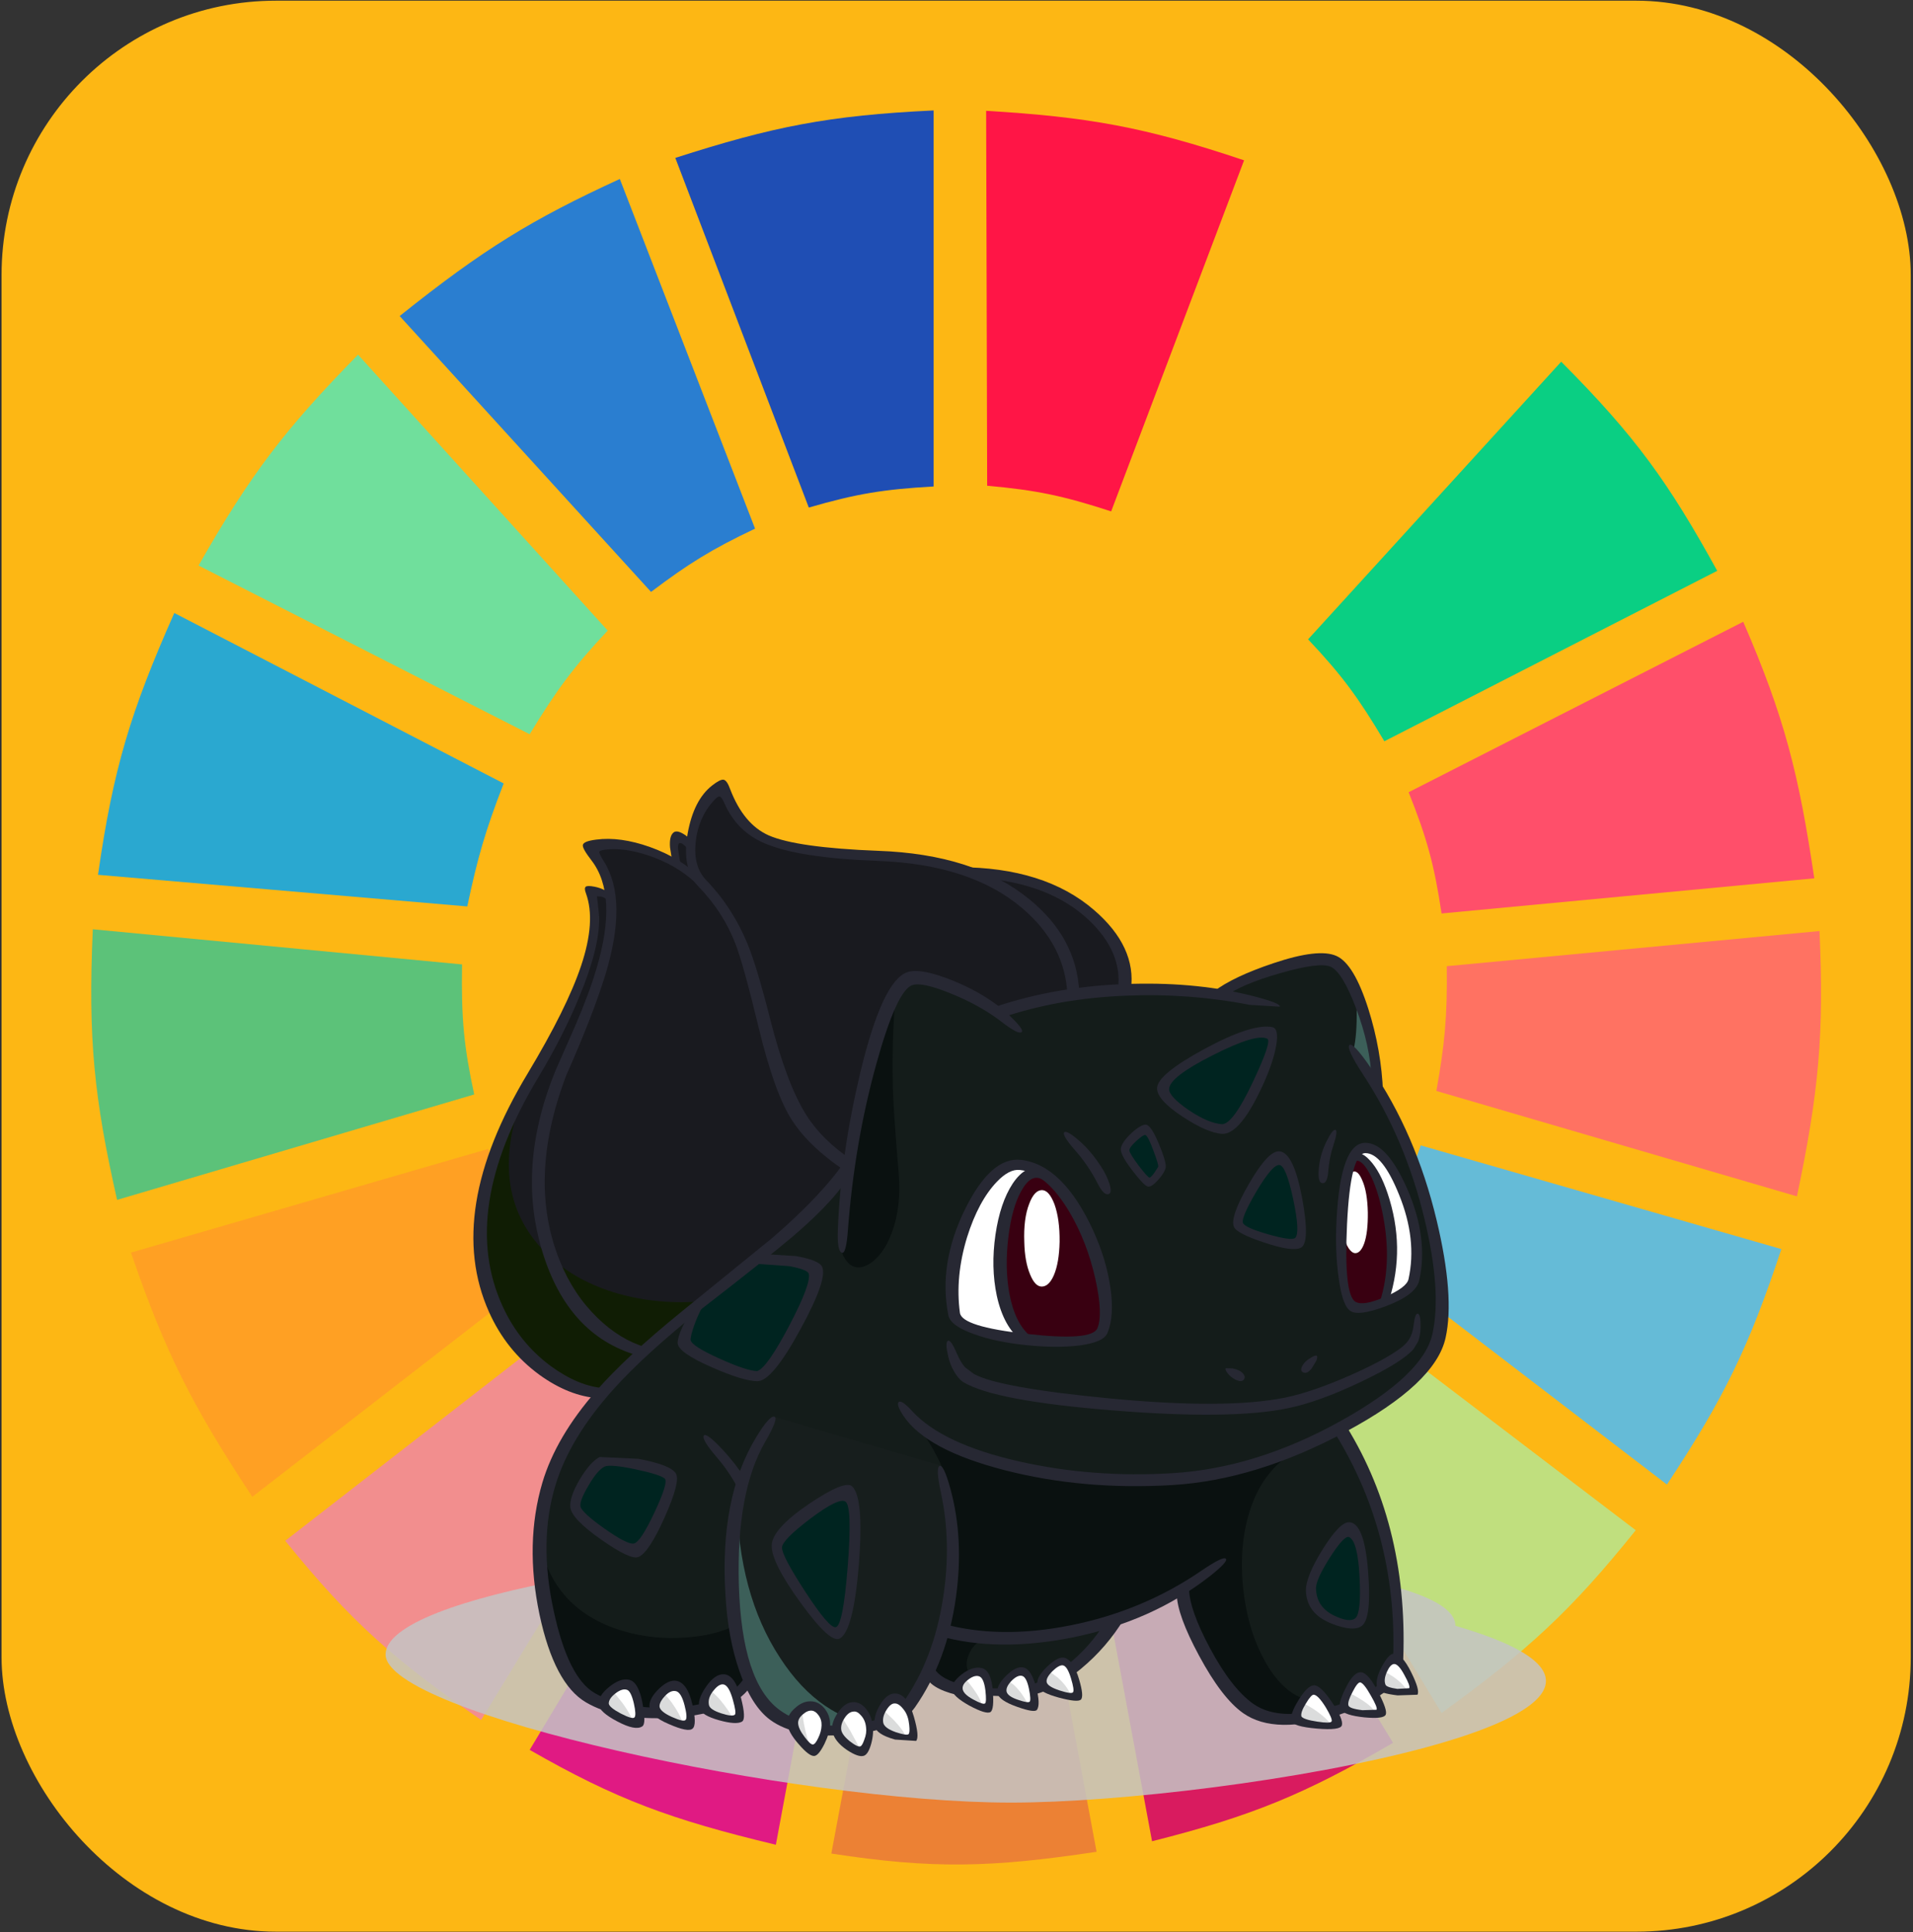 <svg width="687" height="694" viewBox="0 0 687 694" fill="none" xmlns="http://www.w3.org/2000/svg">
<rect x="0" y="0" width="687" height="694" fill="#333333" stroke="none"/>
<rect x="0.562" y="0.247" width="685.626" height="693.507" rx="98.51" fill="#FDB714"/>
<g clip-path="url(#clip0)">
<path d="M290.457 182.29L242.519 56.706C277.329 45.528 297.485 41.44 335.283 39.666V174.717C317.318 175.724 307.475 177.346 290.457 182.29Z" fill="#1F4EB4"/>
<path d="M354.514 174.454L354.146 39.797C390.597 42.004 410.859 45.506 446.775 57.578L399.041 183.664C381.912 178.08 372.149 176.019 354.514 174.454Z" fill="#FF1546"/>
<path d="M416.838 191.124L465.399 64.909C499.925 80.662 517.073 92.264 545.712 115.395L456.06 216.368C442.041 205.162 433.658 199.422 416.838 191.124Z" fill="#FDB714"/>
<path d="M469.76 229.62L560.656 129.91C587.322 156.651 599.227 173.293 616.689 205.008L497.153 266.223C487.922 250.727 482.048 242.617 469.76 229.62Z" fill="#0ACF83"/>
<path d="M505.87 284.524L626.028 223.31C640.918 257.701 646.002 278.038 651.554 315.447L517.699 328.068C515.074 310.608 512.482 301.082 505.87 284.524Z" fill="#FF4F6A"/>
<path d="M515.829 391.807C518.826 375.04 519.781 365.297 519.565 347L653.419 334.379C655.081 371.065 653.255 391.913 645.326 429.671L515.829 391.807Z" fill="#FF7262"/>
<path d="M491.548 451.128C500.325 436.712 504.458 428.043 510.225 411.37L639.722 448.604C628.136 483.627 619.143 502.144 598.632 533.168L491.548 451.128Z" fill="#65BBD7"/>
<path d="M587.426 549.576L479.72 467.536C467.886 481.031 460.775 487.907 447.346 499.09L517.697 615.208C548.852 592.629 564.299 578.392 587.426 549.576Z" fill="#C0DF7E"/>
<path d="M500.266 625.936L429.914 510.449C414.651 518.162 405.712 521.976 388.824 527.488L413.727 661.277C449.405 652.282 468.365 644.508 500.266 625.936Z" fill="#D91B5F"/>
<path d="M323.453 532.537C341.199 533.699 351.15 533.352 368.901 531.275L393.805 665.063C355.741 670.798 334.826 671.269 298.55 665.694L323.453 532.537Z" fill="#EC8134"/>
<path d="M190.221 628.461L259.95 512.343C275.758 520.611 285.348 524.13 303.53 528.751L278.627 662.539C240.983 653.497 221.398 646.348 190.221 628.461Z" fill="#E01A83"/>
<path d="M102.436 553.362L208.897 470.691C220.768 484.66 228.489 491.324 243.139 502.245L172.787 617.732C141.994 596.447 126.222 582.782 102.436 553.362Z" fill="#F28E8E"/>
<path d="M90.608 537.585C69.432 505.433 59.549 486.4 47.027 449.866L175.279 412.632C181.684 429.882 186.543 439.218 196.447 455.546L90.608 537.585Z" fill="#FFA023"/>
<path d="M42.046 430.934C33.808 394.411 31.575 373.226 33.33 333.748L165.939 346.37C165.601 365.92 166.644 376.083 170.297 393.069L42.046 430.934Z" fill="#5CC279"/>
<path d="M35.198 314.185L167.808 325.544C171.487 308.148 174.245 298.465 180.882 281.369L62.592 220.154C46.87 255.614 40.637 276.145 35.198 314.185Z" fill="#2AA8D0"/>
<path d="M71.309 203.115C89.845 170.481 102.472 153.974 128.586 127.386L218.237 226.465C206.106 239.431 199.987 247.603 190.221 263.698L71.309 203.115Z" fill="#70DF9C"/>
<path d="M233.802 212.581C247.253 202.444 255.345 197.369 271.157 189.863L222.596 64.278C190.996 78.793 173.646 89.418 143.528 113.502L233.802 212.581Z" fill="#2A7ED0"/>
<path d="M522.663 583.891C631.023 615.414 440.227 647.397 363.077 647.397C285.928 647.397 138.476 615.539 138.476 594.194C138.476 572.849 250.272 555.841 327.422 555.841C404.571 555.841 522.663 562.546 522.663 583.891Z" fill="#C4C4C4" fill-opacity="0.85"/>
</g>
<path d="M404.851 355.344L217.906 500.564C215.979 500.778 213.116 500.295 209.317 499.114C204.554 497.61 200.032 495.382 195.751 492.429C183.551 484.052 176.166 472.024 173.597 456.345C171.082 441.311 173.383 425.175 180.5 407.939C182.855 402.247 185.745 396.368 189.169 390.3L195.43 379.749C200.514 370.675 204.715 361.707 208.033 352.848C213.544 338.028 215.043 327.074 212.528 319.986L215.096 320.308C217.023 320.684 218.574 321.382 219.752 322.402C219.591 320.684 219.136 318.671 218.387 316.362C216.835 311.636 214.615 307.663 211.725 304.441L220.394 303.233C227.725 303.287 235.163 305.381 242.709 309.516L242.147 305.086C241.933 302.079 242.227 300.414 243.03 300.092C244.26 299.609 246.026 300.79 248.327 303.636C248.381 301.273 248.889 298.589 249.852 295.582C251.725 289.675 254.883 285.218 259.324 282.211L263.739 290.346C267.859 296.199 272.889 300.253 278.829 302.508C284.02 304.549 295.793 306.106 314.147 307.18C331.914 308.254 344.435 310.455 351.713 313.784L359.419 314.429C365.68 315.234 371.459 316.711 376.757 318.859C393.827 325.785 403.192 337.947 404.851 355.344Z" fill="#191A1F"/>
<path d="M179.133 472.132C167.039 449.258 169.928 422.974 187.802 393.281C178.758 417.283 181.808 436.479 196.952 450.869C203.534 457.098 211.829 461.662 221.835 464.561C231.628 467.353 242.01 468.266 252.98 467.3L215.574 501.208C210.116 500.725 204.043 498.067 197.354 493.235C189.701 487.597 183.628 480.563 179.133 472.132Z" fill="#101D04"/>
<path d="M478.215 344.712C482.977 346.806 487.125 353.921 490.656 366.056C493.814 377.064 494.884 384.85 493.867 389.414C500.182 396.77 506.336 411.133 512.329 432.504C519.125 456.452 520.276 473.876 515.78 484.777C514.336 488.267 510.108 493.019 503.098 499.033C495.82 505.369 488.623 510.255 481.506 513.692L485.118 519.571C488.008 524.726 490.603 530.283 492.904 536.244C500.235 555.467 503.285 575.387 502.055 596.006C501.68 602.557 496.275 607.927 485.84 612.115C475.62 616.142 464.73 617.485 453.171 616.142C449.265 615.605 444.101 611.014 437.679 602.369C430.348 592.328 425.987 581.911 424.596 571.119C414.803 576.81 406.535 580.65 399.793 582.636L397.706 586.18C395.886 589.08 393.746 591.765 391.284 594.235C383.525 602.181 374.347 606.611 363.752 607.524C353.21 608.437 345.023 607.605 339.19 605.027C337.37 604.222 335.872 603.282 334.695 602.208L333.571 600.839L269.437 603.014L262.855 608.813C256.968 612.733 250.172 614.8 242.466 615.015C231.924 615.337 223.63 614.37 217.583 612.115C209.984 609.216 204.58 603.927 201.369 596.248C196.713 585.187 194.252 572.515 193.984 558.232C193.61 539.653 197.757 524.457 206.426 512.644C214.774 501.261 225.663 489.663 239.095 477.85C242.841 474.574 253.035 466.252 269.677 452.882C278.186 446.116 285.758 439.565 292.393 433.229C299.136 426.786 303.23 422.168 304.674 419.376C306.226 408.69 308.26 397.844 310.775 386.836C315.859 364.821 320.782 353.062 325.544 351.558C330.307 350.109 337.317 351.639 346.575 356.149C351.177 358.458 355.297 360.875 358.936 363.398L364.394 361.465C369.21 360.015 374.481 358.78 380.207 357.76C398.508 354.592 417.933 354.404 438.482 357.196C441.586 353.867 448.435 350.646 459.031 347.531C469.252 344.524 475.646 343.585 478.215 344.712Z" fill="#141C1A"/>
<path d="M492.742 376.768L494.348 389.414L486.08 377.091C486.936 373.493 487.311 368.634 487.204 362.512L486.722 354.458C489.184 359.774 491.191 367.211 492.742 376.768Z" fill="#3C5F59"/>
<path d="M308.927 391.025C313.262 371.05 317.516 359.506 321.69 356.392C320.673 367.99 320.325 379.454 320.647 390.783C320.861 397.442 321.556 407.59 322.733 421.229C323.429 429.337 322.6 436.532 320.245 442.814C318.158 448.291 315.429 452.023 312.058 454.01C308.74 455.943 306.011 455.513 303.87 452.721C301.569 449.66 300.793 444.398 301.543 436.935C303.041 422.061 305.503 406.758 308.927 391.025Z" fill="#0A1110"/>
<path d="M453.814 595.766C457.935 603.498 462.858 608.331 468.584 610.264L465.533 616.385C457.453 617.996 450.309 615.875 444.102 610.022C436.664 602.881 430.082 589.913 424.356 571.12C415.098 576.758 404.824 580.973 393.533 583.765C382.402 586.557 369.024 588.249 353.398 588.839C350.937 589.645 349.144 591.363 348.02 593.994C346.897 596.518 346.87 598.8 347.94 600.84L343.445 606.156L333.813 600.276C334.08 598.451 335.579 593.001 338.308 583.926C340.984 575.227 342.669 567.683 343.365 561.294C345.398 542.178 340.101 524.888 327.472 509.424C338.709 520.754 358.402 527.868 386.549 530.768C416.623 533.828 442.175 531.09 463.206 522.552C456.463 526.902 451.647 533.667 448.757 542.849C446.189 551.118 445.413 560.273 446.43 570.314C447.446 579.98 449.908 588.463 453.814 595.766Z" fill="#0A1110"/>
<path d="M193.18 549.534C195.481 568.381 205.756 580.489 224.003 585.859C231.013 587.899 238.398 588.651 246.157 588.114C253.221 587.631 259.027 586.234 263.576 583.926L269.435 603.739C265.261 607.82 259.642 611.015 252.579 613.324C238.452 617.942 224.244 615.928 209.956 607.283C203.053 603.095 198.103 592.463 195.107 575.388C194.143 569.643 193.501 563.817 193.18 557.91C192.913 552.97 192.913 550.178 193.18 549.534Z" fill="#0A1110"/>
<path d="M365.034 418.249C367.121 417.873 369.342 418.222 371.697 419.296C363.616 425.524 359.389 435.082 359.014 447.969C358.64 459.728 361.315 470.763 367.041 481.072C355.804 479.837 347.884 477.26 343.282 473.34C341.944 472.159 341.382 468.857 341.596 463.433C341.81 457.795 342.8 451.889 344.566 445.714C349.168 429.283 355.991 420.128 365.034 418.249Z" fill="white"/>
<path d="M392.807 448.935C395.322 455.701 396.874 461.795 397.463 467.219C398.105 473.018 397.463 476.884 395.536 478.817C394.252 480.105 390.8 480.991 385.182 481.475C379.456 481.904 373.409 481.77 367.041 481.072C361.315 470.762 358.639 459.728 359.014 447.969C359.389 435.082 363.616 425.524 371.696 419.295C379.67 423 386.707 432.88 392.807 448.935Z" fill="#390011"/>
<path d="M486.805 414.222C493.494 419.699 497.481 427.887 498.765 438.787C499.568 445.607 499.247 455.191 497.802 467.541C495.448 468.454 493.173 469.071 490.979 469.394C488.732 469.77 487.046 469.77 485.922 469.394C482.765 468.373 481.187 460.265 481.187 445.07C481.133 429.552 483.006 419.269 486.805 414.222Z" fill="#390011"/>
<path d="M486.804 414.22C487.767 412.878 488.784 412.099 489.854 411.885C495.045 410.757 500.075 417.12 504.944 430.973C509.707 444.719 510.643 454.546 507.754 460.452C506.416 463.244 503.098 465.607 497.8 467.54C499.245 455.19 499.566 445.605 498.764 438.786C497.479 427.886 493.493 419.697 486.804 414.22Z" fill="white"/>
<path d="M439.686 406.005C438.135 406.596 434.094 404.958 427.566 401.092C420.716 397.118 417.425 393.87 417.693 391.346C418.067 388.017 423.606 383.426 434.308 377.573C445.171 371.667 452.396 369.492 455.981 371.049C458.282 372.016 457.078 377.708 452.369 388.124C447.606 398.595 443.379 404.555 439.686 406.005Z" fill="#002420"/>
<path d="M403.967 412.933C403.807 412.235 404.609 410.919 406.375 408.986C408.195 407 409.827 405.818 411.272 405.442L413.038 407.939C414.536 410.463 416.034 414.007 417.533 418.571L416.489 421.068C415.472 422.893 414.215 424.155 412.717 424.853L408.864 421.148C406.188 418.195 404.556 415.457 403.967 412.933Z" fill="#002420"/>
<path d="M466.013 430.492C467.672 439.996 467.806 445.312 466.414 446.439C465.184 447.46 461.438 447.057 455.177 445.231C448.862 443.406 445.277 441.634 444.421 439.915C444.688 435.942 446.722 430.975 450.521 425.015C454.428 419.055 457.585 416.075 459.993 416.075C462.348 416.075 464.354 420.88 466.013 430.492Z" fill="#002420"/>
<path d="M470.831 570.556C470.617 567.495 472.49 563.119 476.45 557.427C480.303 551.843 483.085 549.158 484.798 549.373C487.366 549.641 489.132 555.038 490.095 565.562C491.005 576.14 490.176 581.858 487.607 582.718C484.771 583.684 481.373 583.147 477.413 581.107C472.864 578.69 470.67 575.173 470.831 570.556Z" fill="#002420"/>
<path d="M216.379 525.292L229.624 525.855C235.564 527.037 238.988 528.352 239.898 529.802C241.396 532.218 240.406 537.319 236.928 545.105C233.503 552.837 230.614 556.811 228.259 557.025C226.226 557.187 222.105 555.146 215.898 550.904C209.637 546.662 206.533 543.709 206.587 542.044C206.64 539.897 207.684 536.836 209.717 532.863C211.965 528.406 214.185 525.882 216.379 525.292Z" fill="#002420"/>
<path d="M292.714 456.264C294.106 458.68 291.858 465.392 285.972 476.4C280.085 487.407 275.563 493.26 272.406 493.958C269.517 494.656 264.808 493.394 258.279 490.172C252.125 487.219 248.031 484.508 245.998 482.038C245.356 481.232 245.784 478.87 247.282 474.95L249.69 469.231L260.446 460.694C267.724 454.948 271.791 451.968 272.647 451.753L282.681 452.639C288.567 453.66 291.912 454.868 292.714 456.264Z" fill="#002420"/>
<path d="M374.187 427.43C375.899 427.43 377.398 429.122 378.682 432.504C379.966 436.102 380.581 440.586 380.528 445.955C380.421 451.056 379.725 455.083 378.441 458.037C377.264 460.721 375.819 462.064 374.106 462.064C372.501 462.064 371.11 460.614 369.933 457.714C368.648 454.654 367.953 450.788 367.846 446.116C367.631 440.478 368.22 435.887 369.611 432.343C370.842 429.068 372.367 427.43 374.187 427.43Z" fill="white"/>
<path d="M483.029 429.202L484.634 421.953C485.277 421.094 485.892 420.691 486.481 420.745C487.444 420.799 488.353 421.846 489.21 423.886C490.44 426.625 491.109 430.491 491.216 435.484C491.27 440.21 490.842 443.888 489.932 446.519C489.076 448.881 488.006 450.063 486.721 450.063C485.919 450.063 485.116 449.472 484.313 448.291C483.457 447.002 482.868 445.311 482.547 443.216C481.905 439.511 482.066 434.84 483.029 429.202Z" fill="white"/>
<path d="M448.837 360.901C434.174 358.055 419.325 356.955 404.288 357.599C388.127 358.243 373.277 360.874 359.739 365.492C359.257 365.653 358.588 365.116 357.732 363.881C356.822 362.646 356.608 361.921 357.09 361.707C372.448 356.498 389.09 353.706 407.017 353.33C422.75 352.954 437.118 354.431 450.121 357.76C456.757 359.478 459.914 360.74 459.593 361.546L448.837 360.901Z" fill="#272833"/>
<path d="M492.181 383.373C503.044 399.159 510.964 417.469 515.941 438.303C520.275 456.452 521.345 470.493 519.151 480.427C516.743 491.435 504.757 502.711 483.191 514.255C461.786 525.746 441.104 532.109 421.144 533.344C399.792 534.633 379.698 532.861 360.862 528.028C342.026 523.195 329.878 516.671 324.42 508.456C322.654 505.771 322.092 504.134 322.734 503.543C323.43 502.952 325.009 503.999 327.47 506.684C334.694 514.631 347.564 520.699 366.079 524.887C383.685 528.86 402.066 530.256 421.224 529.075C441.237 527.84 461.438 521.531 481.826 510.147C501.412 499.194 512.275 488.83 514.415 479.058C516.663 468.909 515.727 455.217 511.606 437.981C507.004 418.704 499.646 401.361 489.532 385.95C485.358 379.56 483.726 376.017 484.636 375.318C485.492 374.62 488.007 377.305 492.181 383.373Z" fill="#272833"/>
<path d="M306.197 420.262C302.666 426.92 295.522 434.84 284.766 444.022C278.344 449.445 267.535 458.037 252.337 469.796C238.478 480.857 227.775 490.603 220.23 499.033C209.848 510.631 202.945 522.041 199.521 533.264C195.4 546.741 195.186 561.883 198.878 578.69C202.303 594.53 207.173 604.303 213.487 608.008C220.283 611.981 229.434 613.726 240.939 613.243C252.819 612.76 261.033 609.968 265.582 604.867C272.592 596.973 275.321 584.194 273.769 566.528C272.164 548.486 266.705 534.096 257.394 523.357C253.755 519.115 252.203 516.538 252.739 515.625C253.274 514.712 255.548 516.403 259.561 520.699C271.281 533.317 277.809 548.755 279.147 567.011C280.378 584.355 276.766 597.779 268.311 607.283C263.227 613.028 254.076 616.25 240.859 616.948C228.069 617.646 217.929 615.794 210.437 611.391C202.838 606.934 197.273 596.41 193.741 579.818C190.156 562.743 190.504 546.956 194.785 532.458C198.049 521.505 204.497 510.524 214.129 499.516C221.14 491.462 231.28 482.038 244.551 471.246L277.461 444.505C289.341 434.25 298.197 424.826 304.03 416.235C304.298 415.859 304.779 416.315 305.475 417.604C306.224 418.946 306.465 419.832 306.197 420.262Z" fill="#272833"/>
<path d="M325.866 349.142C329.184 348.069 334.776 349.142 342.643 352.364C350.562 355.64 357.064 359.64 362.148 364.365C366.161 368.124 367.713 370.245 366.803 370.728C365.947 371.265 363.486 369.949 359.419 366.781C354.174 362.808 348.101 359.452 341.198 356.714C334.455 353.975 329.933 353.009 327.632 353.814C323.886 355.049 319.552 364.58 314.629 382.407C309.438 401.254 306.067 421.014 304.515 441.686C304.087 447.647 303.338 450.385 302.267 449.902C301.144 449.419 300.689 446.6 300.903 441.445C301.599 423.564 304.274 404.851 308.93 385.306C314.227 363.184 319.873 351.129 325.866 349.142Z" fill="#272833"/>
<path d="M435.913 356.07C440.569 352.526 447.713 349.144 457.345 345.922C468.208 342.271 475.753 341.411 479.981 343.345C484.155 345.224 487.954 351.533 491.379 362.272C494.536 372.259 496.302 382.3 496.677 392.395C496.677 392.878 496.008 392.368 494.67 390.865C493.279 389.361 492.583 388.341 492.583 387.804C492.262 379.643 490.389 371.051 486.964 362.03C483.7 353.439 480.676 348.499 477.894 347.211C475.272 346.029 469.278 346.781 459.914 349.466C450.442 352.151 443.699 355.023 439.686 358.084C439.311 358.406 438.482 358.245 437.198 357.601C435.967 356.903 435.539 356.392 435.913 356.07Z" fill="#272833"/>
<path d="M438.884 403.751C441.507 403.697 445.172 398.677 449.881 388.69C454.537 378.863 456.276 373.655 455.099 373.064C452.477 371.722 445.975 373.682 435.593 378.944C425.159 384.206 419.914 388.26 419.861 391.106C419.807 392.878 422.108 395.375 426.764 398.596C431.527 401.818 435.567 403.536 438.884 403.751ZM432.463 376.769C443.861 370.594 451.995 367.963 456.865 368.876C458.524 369.198 459.005 371.4 458.309 375.481C457.667 379.239 456.222 383.642 453.975 388.69C448.356 401.254 443.326 407.429 438.884 407.215C435.353 407 430.644 404.959 424.757 401.093C418.603 397.066 415.526 393.656 415.526 390.864C415.526 387.589 421.172 382.891 432.463 376.769Z" fill="#272833"/>
<path d="M415.924 419.055C416.085 418.626 415.496 416.639 414.159 413.095C412.821 409.497 411.858 407.672 411.269 407.618C410.787 407.564 409.717 408.289 408.058 409.793C406.399 411.296 405.57 412.424 405.57 413.176C405.623 413.874 406.747 415.699 408.941 418.653C411.135 421.498 412.419 422.921 412.794 422.921C413.115 422.921 413.677 422.384 414.48 421.31L415.924 419.055ZM416.085 410.598C417.744 414.572 418.6 417.283 418.654 418.733C418.707 419.914 417.851 421.525 416.085 423.566C414.266 425.66 412.901 426.492 411.991 426.062C410.921 425.579 409.075 423.592 406.453 420.102C403.617 416.397 402.306 413.847 402.52 412.451C402.734 411.001 403.991 409.175 406.292 406.974C408.593 404.88 410.332 403.859 411.51 403.913C412.74 404.021 414.266 406.249 416.085 410.598Z" fill="#272833"/>
<path d="M459.433 418.409C457.774 418.302 455.045 421.443 451.245 427.833C447.553 434.169 445.921 437.954 446.349 439.189C446.777 440.317 449.801 441.686 455.419 443.297C461.092 444.908 464.329 445.337 465.132 444.585C466.363 443.404 466.122 438.76 464.409 430.652C462.697 422.597 461.038 418.516 459.433 418.409ZM448.516 425.175C453.172 417.12 456.837 413.227 459.513 413.496C462.884 413.818 465.587 419.402 467.62 430.249C469.6 441.042 469.44 447.002 467.139 448.129C465.159 449.15 460.797 448.532 454.055 446.277C447.419 444.075 443.78 442.196 443.138 440.639C442.122 438.33 443.914 433.175 448.516 425.175Z" fill="#272833"/>
<path d="M346.493 434.439C352.754 421.713 359.47 415.753 366.641 416.558C376.755 417.74 385.45 426.304 392.728 442.251C395.778 449.017 397.785 455.702 398.748 462.307C399.765 469.18 399.417 474.657 397.705 478.737C396.795 480.993 393.37 482.496 387.43 483.248C381.972 483.892 375.631 483.838 368.407 483.087C361.129 482.335 354.922 481.019 349.784 479.14C344.112 477.153 341.035 474.871 340.554 472.294C338.146 460.051 340.126 447.433 346.493 434.439ZM384.22 435.566C378.601 426.009 372.607 420.881 366.24 420.183C363.724 419.914 360.995 421.31 358.052 424.371C353.611 428.989 350.025 435.647 347.296 444.346C344.407 453.796 343.55 462.844 344.728 471.489C345.156 474.818 353.156 477.341 368.728 479.06C384.3 480.832 392.755 480.16 394.093 477.046C395.484 473.663 395.243 467.757 393.37 459.327C391.39 450.521 388.34 442.6 384.22 435.566Z" fill="#272833"/>
<path d="M502.454 429.122C498.44 419.134 494.4 414.141 490.333 414.141C486.748 414.141 484.554 422.651 483.751 439.673C482.949 456.587 483.965 465.876 486.801 467.541C488.674 468.614 492.206 468.024 497.397 465.769C502.588 463.513 505.397 461.392 505.825 459.406C507.912 449.902 506.788 439.807 502.454 429.122ZM479.979 438.303C480.888 419.725 484.34 410.436 490.333 410.436C495.524 410.436 500.554 415.993 505.424 427.108C510.507 438.814 511.925 449.741 509.678 459.889C508.875 463.325 504.915 466.386 497.798 469.071C490.895 471.702 486.507 472.212 484.634 470.601C482.868 469.151 481.557 465.178 480.701 458.681C479.845 452.452 479.604 445.66 479.979 438.303Z" fill="#272833"/>
<path d="M271.766 450.224L285.813 451.11C291.271 452.077 294.401 453.338 295.204 454.896C296.649 457.849 294.027 465.42 287.338 477.609C280.649 489.905 275.538 496.053 272.006 496.053C268.635 496.053 263.123 494.362 255.471 490.979C247.391 487.435 243.351 484.535 243.351 482.28C243.351 480.992 243.939 479.059 245.116 476.481L248.969 468.91C249.237 468.481 249.959 468.212 251.137 468.105C252.367 468.051 252.849 468.239 252.581 468.668C251.137 471.353 249.986 473.957 249.13 476.481C248.381 478.683 248.006 480.267 248.006 481.233C248.22 482.683 251.672 484.911 258.361 487.918C264.889 490.872 269.411 492.375 271.926 492.429C274.281 491.677 278.134 486.2 283.485 475.998C288.836 465.796 291.137 459.567 290.388 457.312C289.96 456.399 287.659 455.54 283.485 454.735L271.043 453.849C270.508 453.902 270.374 453.312 270.642 452.077C270.909 450.895 271.284 450.278 271.766 450.224Z" fill="#272833"/>
<path d="M217.101 526.74C215.442 527.546 213.542 529.774 211.402 533.425C209.261 537.023 208.271 539.52 208.432 540.916C208.646 542.366 211.482 545.023 216.94 548.89C222.399 552.756 225.93 554.581 227.536 554.366C229.141 554.152 231.63 550.447 235.001 543.251C238.372 536.056 239.63 532.002 238.773 531.09C237.81 530.123 234.305 528.995 228.258 527.707C222.104 526.418 218.385 526.096 217.101 526.74ZM208.191 531.331C210.706 527.143 213.087 524.458 215.335 523.277L229.221 523.921C236.927 525.371 241.422 527.116 242.707 529.156C243.884 531.036 242.546 536.298 238.693 544.943C234.84 553.534 231.683 558.286 229.221 559.199C227.349 559.951 222.934 557.883 215.977 552.997C208.914 548.057 205.194 544.191 204.82 541.399C204.552 538.983 205.676 535.627 208.191 531.331Z" fill="#272833"/>
<path d="M472.597 570.396V570.476C472.704 574.933 474.871 578.181 479.098 580.222C482.898 582.048 485.466 582.343 486.804 581.108C488.195 579.819 488.677 574.933 488.249 566.449C487.821 557.804 486.563 552.998 484.476 552.032C483.353 551.549 481.078 553.965 477.653 559.281C474.282 564.597 472.597 568.302 472.597 570.396ZM474.924 556.542C479.045 549.938 482.229 546.662 484.476 546.716C488.115 546.77 490.389 552.596 491.299 564.194C492.209 575.577 491.46 582.155 489.052 583.927C487.072 585.43 483.46 585.162 478.215 583.121C472.222 580.759 469.145 576.812 468.984 571.282C468.931 567.952 470.911 563.039 474.924 556.542Z" fill="#272833"/>
<path d="M510.161 476.641C510.107 478.735 509.813 480.453 509.278 481.796L507.672 484.453C505.05 487.568 498.789 491.488 488.889 496.213C478.669 501.099 469.812 504.294 462.32 505.797C448.675 508.59 427.725 508.831 399.47 506.522C371.216 504.267 353.369 500.884 345.931 496.374C344.7 495.568 343.577 494.253 342.56 492.427C341.65 490.87 340.981 489.152 340.553 487.272C339.751 483.89 339.697 481.983 340.393 481.554C341.088 481.124 342.185 482.682 343.684 486.225C344.593 488.32 345.557 489.93 346.573 491.058L349.784 493.474C355.777 496.75 371.804 499.649 397.865 502.173C426.066 504.911 447.31 504.831 461.598 501.931C468.02 500.589 475.645 497.985 484.475 494.119C492.662 490.521 498.789 487.246 502.856 484.292C504.354 483.165 505.451 482.01 506.147 480.829C506.896 479.594 507.378 478.091 507.592 476.319C507.967 473.097 508.502 471.593 509.197 471.808C509.893 472.077 510.214 473.688 510.161 476.641Z" fill="#272833"/>
<path d="M388.475 410.516C390.348 412.234 392.167 414.328 393.933 416.798C395.806 419.375 397.144 421.711 397.947 423.805C399.124 426.812 399.177 428.503 398.107 428.879C396.983 429.201 395.726 428.02 394.334 425.335C392.033 420.771 389.224 416.637 385.906 412.932C382.803 409.334 381.572 407.24 382.214 406.649C382.91 406.059 384.997 407.348 388.475 410.516Z" fill="#272833"/>
<path d="M478.935 411.08C477.919 414.034 477.277 417.202 477.009 420.584C476.795 423.538 476.126 424.987 475.002 424.934C473.879 424.934 473.397 423.484 473.557 420.584C473.718 417.041 474.628 413.55 476.287 410.114C477.785 407.053 478.882 405.603 479.578 405.765C480.22 405.979 480.006 407.751 478.935 411.08Z" fill="#272833"/>
<path d="M443.699 495.49C442.522 494.899 441.585 494.148 440.89 493.235C440.194 492.376 439.953 491.758 440.167 491.382L442.656 491.463C444.208 491.785 445.358 492.295 446.107 492.993C447.07 493.96 447.258 494.792 446.669 495.49C446.08 496.188 445.09 496.188 443.699 495.49Z" fill="#272833"/>
<path d="M471.069 491.462C469.945 492.858 468.929 493.341 468.019 492.912C467.109 492.482 467.056 491.596 467.858 490.254C468.447 489.287 469.383 488.428 470.668 487.677C471.845 486.925 472.594 486.683 472.915 486.952C473.129 487.166 473.076 487.73 472.755 488.643L471.069 491.462Z" fill="#272833"/>
<path d="M374.587 419.699C375.068 419.86 375.282 420.638 375.229 422.035C375.175 423.431 374.934 423.994 374.506 423.726C371.777 422.008 369.209 423.323 366.801 427.673C364.553 431.646 363.001 437.15 362.145 444.184C361.235 451.433 361.342 458.198 362.466 464.481C363.804 471.622 366.292 476.723 369.931 479.784C370.359 480.106 370.092 480.589 369.128 481.234C368.165 481.824 367.469 481.959 367.041 481.636C362.653 478.361 359.63 472.938 357.971 465.367C356.526 458.547 356.366 451.245 357.489 443.459C358.613 435.781 360.673 429.659 363.67 425.095C366.934 420.209 370.573 418.41 374.587 419.699Z" fill="#272833"/>
<path d="M485.438 414.867C487.311 413.417 489.478 414.035 491.94 416.72C494.401 419.351 496.515 423.27 498.281 428.479C502.669 441.527 502.856 454.36 498.843 466.978C498.682 467.462 498.067 467.811 496.997 468.025C495.927 468.187 495.445 468.025 495.552 467.542C498.816 457.34 498.923 445.769 495.873 432.828C494.642 427.62 493.117 423.512 491.298 420.505C489.478 417.444 487.819 416.317 486.321 417.122C485.893 417.391 485.545 417.149 485.278 416.397C485.01 415.699 485.064 415.189 485.438 414.867Z" fill="#272833"/>
<path d="M479.498 514.901C479.231 514.471 479.793 513.827 481.184 512.968C482.522 512.055 483.298 511.813 483.512 512.243C498.709 536.889 505.478 565.643 503.82 598.504C503.659 601.565 501.331 604.733 496.836 608.009C492.555 611.123 487.258 613.727 480.943 615.821C465.639 620.869 454.133 620.681 446.428 615.257C441.344 611.66 436.073 604.787 430.615 594.638C425.371 584.92 422.695 577.536 422.588 572.489C422.588 572.006 423.337 571.469 424.835 570.878L427.003 570.637C427.11 575.63 429.598 582.691 434.468 591.819C439.658 601.538 444.876 608.25 450.12 611.955C456.809 616.627 466.896 616.761 480.381 612.358C485.839 610.586 490.442 608.384 494.187 605.753C498.094 603.069 500.1 600.599 500.208 598.343C501.759 567.63 494.856 539.815 479.498 514.901Z" fill="#272833"/>
<path d="M434.629 565.964C420.769 576.864 404.234 584.247 385.023 588.114C367.204 591.657 351.284 591.469 337.264 587.55C336.782 587.389 336.702 586.556 337.023 585.053C337.29 583.603 337.665 582.932 338.146 583.039C351.899 586.905 367.284 587.147 384.301 583.764C401.585 580.328 417.264 573.804 431.338 564.192C436.689 560.541 439.659 559.091 440.248 559.843C440.783 560.541 438.91 562.581 434.629 565.964Z" fill="#272833"/>
<path d="M397.142 582.235C397.409 581.805 398.64 581.429 400.834 581.107L403.724 581.349C399.55 588.222 394.386 594.209 388.232 599.31C381.168 605.162 374.238 608.518 367.442 609.378L343.362 608.653C337.047 607.095 333.328 604.733 332.204 601.565C332.044 601.082 332.445 600.276 333.408 599.149C334.318 597.967 334.853 597.618 335.014 598.102C336.084 601.108 339.375 603.364 344.887 604.867C350.88 606.532 358.238 606.827 366.961 605.753C372.044 605.109 377.422 602.558 383.095 598.102C388.713 593.698 393.396 588.409 397.142 582.235Z" fill="#272833"/>
<path d="M210.359 318.455C210.787 318.133 211.83 318.133 213.489 318.455C216.058 318.938 218.305 320.093 220.232 321.918C220.66 322.241 220.687 322.751 220.312 323.449C219.991 324.093 219.616 324.254 219.188 323.932C218.064 322.965 216.967 322.321 215.897 321.999L214.372 321.918L214.693 324.496L215.175 329.328C215.335 336.631 212.954 346.189 208.031 358.002C204.178 367.398 199.228 377.117 193.181 387.158C174.131 418.892 169.93 446.277 180.579 469.312C184.592 478.011 190.345 485.125 197.837 490.656C204.472 495.489 210.84 498.12 216.941 498.549C217.422 498.603 217.342 499.22 216.7 500.402C216.111 501.637 215.549 502.227 215.014 502.174C207.897 501.69 200.78 498.871 193.663 493.717C185.743 487.918 179.723 480.4 175.602 471.165C164.9 447.216 169.529 418.677 189.489 385.547C198.907 369.868 205.302 356.981 208.673 346.887C212.258 336.201 212.847 327.53 210.439 320.871C209.957 319.636 209.931 318.831 210.359 318.455Z" fill="#272833"/>
<path d="M251.939 315.636C252.314 316.012 252.314 316.603 251.939 317.408C251.565 318.267 251.19 318.509 250.816 318.133C246.802 313.945 241.585 310.589 235.163 308.065C229.116 305.756 223.685 304.736 218.869 305.004C216.621 305.165 215.417 305.461 215.257 305.89C215.096 306.266 215.631 307.421 216.862 309.354C222.695 318.589 222.855 332.228 217.344 350.27C214.347 359.935 209.665 371.962 203.297 386.353C193.878 411.214 193.129 433.39 201.049 452.881C204.313 460.936 208.835 467.755 214.615 473.339C219.966 478.548 225.745 482.065 231.952 483.89C232.381 483.998 232.06 484.535 230.989 485.501C229.919 486.414 229.143 486.817 228.661 486.709C212.233 481.877 200.969 469.581 194.868 449.821C188.5 429.363 190.052 407.562 199.524 384.42L206.588 368.392C209.959 360.552 212.501 353.706 214.213 347.853C219.457 330.241 218.842 317.274 212.367 308.951C210.173 306.105 209.156 304.279 209.317 303.474C209.477 302.561 211.083 301.917 214.133 301.541C219.859 300.789 226.28 301.675 233.397 304.199C240.943 306.884 247.123 310.696 251.939 315.636Z" fill="#272833"/>
<path d="M246.321 300.091L249.291 302.507C249.612 302.883 249.532 303.662 249.05 304.843C248.568 305.971 248.167 306.346 247.846 305.971L246.16 303.957C245.197 302.99 244.475 302.615 243.993 302.829C243.565 303.044 243.405 303.742 243.512 304.924L244.234 309.514C244.341 309.944 243.913 310.159 242.95 310.159C241.986 310.105 241.478 309.837 241.425 309.353L240.622 304.36C240.408 301.621 240.836 299.822 241.906 298.963C242.816 298.265 244.287 298.641 246.321 300.091Z" fill="#272833"/>
<path d="M369.451 322.805C380.956 332.094 387.003 343.317 387.591 356.472C387.645 357.009 386.949 357.412 385.504 357.68C384.059 358.002 383.337 357.895 383.337 357.358C382.802 345.33 377.397 334.94 367.123 326.188C354.761 315.664 337.477 309.999 315.269 309.193C296.272 308.495 282.68 306.374 274.493 302.83C267.857 299.985 263.068 295.179 260.125 288.413C259.483 286.964 258.948 286.185 258.52 286.078C258.038 285.916 257.262 286.453 256.192 287.688C252.606 291.662 250.493 296.521 249.851 302.267C249.208 308.173 250.439 312.764 253.543 316.04C259.804 322.483 264.754 330.081 268.393 338.833C270.64 344.256 273.369 353.304 276.58 365.976C280.486 381.387 284.794 392.851 289.503 400.368C293.303 406.436 298.868 411.913 306.199 416.799C306.52 416.96 306.306 417.739 305.557 419.135C304.861 420.477 304.299 421.014 303.871 420.745C294.453 414.517 287.684 407.912 283.563 400.932C279.764 394.488 276.098 384.018 272.567 369.52C268.767 353.787 265.931 343.558 264.058 338.833C261.168 331.37 256.807 324.604 250.974 318.536C246.8 314.187 245.463 307.77 246.961 299.287C248.406 291.286 251.322 285.567 255.71 282.131C257.69 280.574 259.081 279.876 259.884 280.037C260.687 280.198 261.463 281.326 262.212 283.42C265.423 291.796 270.025 297.327 276.018 300.011C282.761 302.965 295.871 304.817 315.35 305.569C338.253 306.374 356.287 312.12 369.451 322.805Z" fill="#272833"/>
<path d="M392.888 326.832C403.109 335.638 407.524 345.169 406.132 355.425C406.079 355.908 405.276 356.123 403.724 356.07C402.172 356.016 401.423 355.747 401.477 355.264C402.654 346.458 399.176 338.189 391.042 330.457C381.677 321.597 368.647 316.55 351.951 315.315C351.416 315.261 349.864 314.617 347.295 313.382C344.673 312.093 343.603 311.449 344.085 311.449C364.741 311.449 381.008 316.577 392.888 326.832Z" fill="#272833"/>
<path d="M266.147 534.391C269.036 523.061 273.076 514.577 278.267 508.939L337.746 526.336C342.937 546.204 343.445 565.131 339.271 583.119C336.756 593.804 332.823 603.335 327.472 611.712C324.582 616.276 318.696 619.283 309.813 620.733C300.448 622.29 291.431 621.35 282.762 617.914C276.448 615.444 271.498 609.403 267.913 599.792C264.595 591.039 262.802 580.542 262.535 568.299C262.267 556.325 263.471 545.022 266.147 534.391Z" fill="#171E1D"/>
<path d="M278.909 556.54C279.23 553.265 283.163 548.835 290.708 543.251C298.253 537.666 303.043 535.653 305.076 537.21C307.163 538.767 307.564 547.251 306.28 562.662C304.996 578.072 303.043 585.885 300.421 586.1C298.869 586.207 294.855 581.911 288.38 573.213C281.852 564.407 278.695 558.849 278.909 556.54Z" fill="#002420"/>
<path d="M264.621 537.774C264.888 560.81 270.052 580.006 280.113 595.363C289.745 610.236 301.785 618.425 316.233 619.928C310.347 621.432 303.979 621.915 297.129 621.378C283.43 620.304 274.199 614.612 269.437 604.303C264.674 594.047 262.453 579.872 262.775 561.776L264.621 537.774Z" fill="#3C5F59"/>
<path d="M274.812 517.8C267.856 529.774 264.698 546.93 265.341 569.267C266.036 592.517 270.906 607.471 279.949 614.129C286.103 618.64 294.344 620.439 304.672 619.526C314.625 618.613 321.207 615.874 324.418 611.31C331.696 600.947 336.458 588.436 338.706 573.777C340.739 560.568 340.472 548.004 337.903 536.083C336.619 530.123 336.458 526.928 337.422 526.499C338.385 526.069 339.669 528.754 341.275 534.553C344.592 546.634 345.261 559.709 343.281 573.777C341.141 589.08 336.244 602.209 328.592 613.163C324.632 618.801 316.445 622.103 304.03 623.07C291.883 623.982 282.732 622.184 276.578 617.673C272.137 614.398 268.471 608.599 265.581 600.276C262.799 592.329 261.113 583.201 260.524 572.891C259.08 549.48 262.772 530.553 271.602 516.109C274.705 511.007 276.846 508.564 278.023 508.779C279.254 508.94 278.184 511.947 274.812 517.8Z" fill="#272833"/>
<path d="M280.833 555.736C280.726 557.615 283.482 562.877 289.101 571.522C294.827 580.328 298.492 584.624 300.098 584.409C301.864 584.141 303.309 576.865 304.432 562.582C305.556 548.245 305.289 540.486 303.63 539.305C302.078 538.231 297.904 540.245 291.108 545.346C284.365 550.447 280.94 553.91 280.833 555.736ZM277.141 554.93C277.302 551.011 281.77 546.071 290.546 540.11C299.161 534.311 304.325 532.217 306.038 533.828C308.874 536.566 309.677 545.883 308.446 561.776C307.161 577.67 304.887 586.557 301.623 588.436C299.375 589.779 294.693 585.537 287.576 575.71C280.459 565.938 276.981 559.011 277.141 554.93Z" fill="#272833"/>
<path d="M216.621 611.874C216.353 611.069 217.37 609.699 219.671 607.766C222.026 605.833 223.792 604.947 224.969 605.108C227.109 605.377 228.581 607.713 229.384 612.116C230.133 616.196 230.186 618.532 229.544 619.123C228.795 619.821 226.708 619.391 223.283 617.834C219.591 616.17 217.37 614.183 216.621 611.874Z" fill="white"/>
<path d="M240.538 617.914C236.792 616.196 234.919 614.478 234.919 612.759C234.919 611.256 236.016 609.43 238.21 607.282C240.35 605.135 241.983 604.329 243.106 604.866C244.872 605.725 246.317 608.249 247.441 612.437C248.511 616.464 248.565 618.8 247.601 619.444C246.585 620.142 244.23 619.632 240.538 617.914Z" fill="white"/>
<path d="M253.142 613.001C252.767 610.209 253.784 607.632 256.192 605.269L259.965 602.531C261.945 603.39 263.497 605.967 264.62 610.263C265.637 614.129 265.878 616.384 265.343 617.029L259.002 616.867C255.256 615.955 253.303 614.666 253.142 613.001Z" fill="white"/>
<path d="M284.688 619.767C284.581 618.371 285.063 616.868 286.133 615.257C287.418 613.324 289.05 612.384 291.03 612.438C293.01 612.491 294.535 613.243 295.605 614.693C296.461 616.035 296.836 617.673 296.729 619.606C296.622 621.378 296.006 623.365 294.883 625.566C293.812 627.768 292.956 628.868 292.314 628.868C291.618 628.868 290.227 627.714 288.14 625.405C285.946 622.989 284.795 621.11 284.688 619.767Z" fill="white"/>
<path d="M300.662 621.538C300.501 618.907 301.223 616.733 302.829 615.015C304.113 613.565 305.397 612.84 306.682 612.84C307.645 612.84 308.769 613.565 310.053 615.015C311.337 616.518 312.14 618.021 312.461 619.525C312.675 620.491 312.434 622.156 311.739 624.519C311.043 627.042 310.213 628.546 309.25 629.029C308.287 629.566 306.682 628.975 304.434 627.257C302.026 625.485 300.769 623.579 300.662 621.538Z" fill="white"/>
<path d="M316.475 621.057C314.977 619.446 315.11 617.003 316.876 613.727C318.642 610.452 320.381 609.056 322.094 609.539C323.699 610.076 325.251 612.331 326.749 616.305C328.141 620.117 328.489 622.56 327.793 623.634C327.151 624.601 325.492 624.815 322.816 624.278C320.087 623.688 317.973 622.614 316.475 621.057Z" fill="white"/>
<path d="M343.765 606.397C343.551 605.269 344.594 603.873 346.895 602.208C349.143 600.598 350.775 600.007 351.791 600.436C353.557 601.242 354.708 603.497 355.243 607.202C355.778 610.8 355.564 612.813 354.601 613.243C353.638 613.672 351.738 613.162 348.902 611.712C345.852 610.102 344.139 608.33 343.765 606.397Z" fill="white"/>
<path d="M365.519 611.874C362.255 610.746 360.355 609.458 359.82 608.008C359.339 606.773 360.168 605.001 362.309 602.692C364.449 600.437 366.001 599.524 366.964 599.954C368.837 600.759 370.148 602.826 370.897 606.156C371.539 609.055 371.593 611.042 371.058 612.116L365.519 611.874Z" fill="white"/>
<path d="M374.267 605.188C373.625 603.899 374.534 602.047 376.996 599.631C379.404 597.268 381.143 596.301 382.213 596.731C383.444 597.268 384.648 599.228 385.825 602.611C386.949 605.94 387.243 607.98 386.708 608.732L380.608 608.571C377.076 607.712 374.962 606.584 374.267 605.188Z" fill="white"/>
<path d="M465.292 617.594C464.543 616.842 465.132 614.909 467.058 611.794C468.985 608.626 470.617 607.069 471.954 607.123C473.72 607.23 475.7 609.163 477.894 612.922C479.981 616.466 480.784 618.56 480.302 619.204C479.714 619.956 477.439 620.198 473.48 619.929C469.359 619.661 466.63 618.882 465.292 617.594Z" fill="white"/>
<path d="M482.789 613.162C482.04 612.356 482.522 610.343 484.234 607.121C485.893 603.899 487.338 602.342 488.569 602.45C489.746 602.557 491.405 604.436 493.545 608.088C495.579 611.685 496.408 613.887 496.034 614.692C495.552 615.498 493.599 615.793 490.174 615.578C486.535 615.363 484.074 614.558 482.789 613.162Z" fill="white"/>
<path d="M496.193 605.752C495.337 604.678 495.605 602.638 496.996 599.631C498.334 596.731 499.404 595.335 500.207 595.443C501.598 595.604 503.31 597.376 505.344 600.759C507.324 604.088 508.073 606.182 507.591 607.041C507.217 607.954 505.531 608.303 502.535 608.088C499.377 607.873 497.264 607.095 496.193 605.752Z" fill="white"/>
<path d="M220.072 607.283L223.604 611.713C225.959 614.988 227.27 617.539 227.537 619.365L221.919 616.465C218.226 614.371 216.487 612.868 216.701 611.955C216.915 611.042 217.557 609.995 218.628 608.814L220.072 607.283Z" fill="#DBDCDC"/>
<path d="M238.133 607.604L241.183 611.39C243.324 614.397 244.742 617.109 245.438 619.525C238.855 617.216 235.484 614.934 235.324 612.679C235.217 611.283 235.645 610.021 236.608 608.893L238.133 607.604Z" fill="#DBDCDC"/>
<path d="M263.336 617.592C259.911 616.84 257.45 616.089 255.951 615.337C254.239 614.531 253.276 613.538 253.062 612.357C252.848 611.337 253.062 610.155 253.704 608.813L254.747 607.122C256.192 607.82 257.958 609.538 260.045 612.276C261.811 614.639 262.908 616.411 263.336 617.592Z" fill="#DBDCDC"/>
<path d="M287.898 614.128L288.701 619.042C289.396 622.747 290.252 625.646 291.269 627.74L288.219 625.082C286.239 622.881 285.303 620.626 285.41 618.317C285.517 616.706 285.918 615.525 286.614 614.773C287.149 614.182 287.577 613.967 287.898 614.128Z" fill="#DBDCDC"/>
<path d="M302.347 616.707L305.398 621.701L309.411 629.111C307.913 628.627 306.414 627.929 304.916 627.017C301.919 625.191 300.528 623.231 300.742 621.137C300.956 619.096 301.277 617.754 301.705 617.11L302.347 616.707Z" fill="#DBDCDC"/>
<path d="M316.876 613.808L320.648 617.432C323.324 620.17 324.956 622.453 325.545 624.278L320.568 622.667C317.25 621.379 315.645 620.117 315.752 618.882L316.394 615.257L316.876 613.808Z" fill="#DBDCDC"/>
<path d="M346.413 602.771C346.895 603.094 347.911 604.302 349.463 606.396C351.39 609.027 352.46 611.148 352.674 612.759L346.895 610.02C345.396 609.108 344.62 607.953 344.567 606.557C344.513 605.537 344.808 604.597 345.45 603.738L346.413 602.771Z" fill="#DBDCDC"/>
<path d="M361.426 603.256L364.075 605.109C366.108 606.988 367.874 609.458 369.372 612.519L365.038 611.311C362.095 610.237 360.463 609.002 360.142 607.606C359.82 606.21 359.927 605.082 360.463 604.223L361.426 603.256Z" fill="#DBDCDC"/>
<path d="M376.513 600.033L379.804 602.449C382.159 604.544 383.764 606.718 384.62 608.973L380.045 608.329C376.834 607.524 374.934 606.316 374.346 604.705C374.025 603.953 374.158 603.013 374.747 601.886C375.282 600.812 375.871 600.194 376.513 600.033Z" fill="#DBDCDC"/>
<path d="M467.378 611.391C471.873 613.538 475.485 616.223 478.215 619.445L472.194 619.525C468.181 619.311 466.094 618.505 465.933 617.109C465.773 615.713 465.96 614.344 466.495 613.001L467.378 611.391Z" fill="#DBDCDC"/>
<path d="M484.153 607.928C485.063 608.196 486.588 609.002 488.729 610.344C491.618 612.116 493.411 613.807 494.107 615.418L488.488 615.177C484.688 614.747 482.762 613.915 482.708 612.68C482.601 611.498 482.815 610.344 483.351 609.216L484.153 607.928Z" fill="#DBDCDC"/>
<path d="M496.836 600.033L500.368 602.208C502.99 604.033 504.809 605.966 505.826 608.007L501.652 607.685C498.762 607.255 496.97 606.53 496.274 605.51C495.578 604.49 495.471 603.255 495.953 601.805L496.836 600.033Z" fill="#DBDCDC"/>
<path d="M463.764 618.076C463.336 616.519 464.192 614.022 466.333 610.585C468.473 607.095 470.32 605.323 471.871 605.27C473.423 605.216 475.59 607.256 478.373 611.391C481.102 615.418 482.28 618.157 481.905 619.606C481.584 620.895 478.587 621.298 472.915 620.814C467.243 620.331 464.192 619.418 463.764 618.076ZM468.982 611.794C467.644 613.941 467.109 615.499 467.376 616.465C467.911 617.217 469.811 617.834 473.075 618.318C476.233 618.801 477.945 618.774 478.213 618.237C478.48 617.646 477.758 615.928 476.045 613.082C474.226 610.183 472.808 608.706 471.791 608.652C471.202 608.599 470.266 609.646 468.982 611.794Z" fill="#272833"/>
<path d="M494.347 614.048C494.668 613.565 493.972 611.847 492.26 608.894C490.601 605.94 489.343 604.383 488.487 604.222C487.845 604.168 486.935 605.296 485.758 607.605C484.527 609.914 484.019 611.525 484.233 612.438C484.394 613.243 486.079 613.834 489.29 614.209L494.347 614.048ZM488.889 600.598C490.601 600.812 492.634 603.202 494.989 607.766C497.237 612.115 498.12 614.8 497.638 615.82C497.156 616.894 494.614 617.216 490.012 616.787C485.303 616.304 482.467 615.391 481.504 614.048C480.648 612.867 481.21 610.317 483.19 606.397C485.17 602.316 487.069 600.383 488.889 600.598Z" fill="#272833"/>
<path d="M498.039 600.518C497.237 602.343 497.076 603.847 497.558 605.028C497.772 605.672 499.19 606.182 501.812 606.558L506.066 606.317C506.387 605.78 505.826 604.223 504.381 601.645C502.936 598.907 501.678 597.564 500.608 597.618C499.698 597.725 498.842 598.692 498.039 600.518ZM496.274 598.504C497.932 595.443 499.351 593.913 500.528 593.913C502.508 593.913 504.595 596.141 506.789 600.598C508.929 604.894 509.678 607.579 509.036 608.652L501.892 608.894C497.504 608.357 495.123 607.605 494.748 606.639C493.946 604.545 494.454 601.833 496.274 598.504Z" fill="#272833"/>
<path d="M309.248 616.143C308.338 615.069 307.455 614.585 306.599 614.693C305.369 614.747 304.272 615.525 303.308 617.029C302.345 618.478 301.944 619.874 302.104 621.217C302.265 622.452 303.308 623.848 305.235 625.405C307.108 626.855 308.365 627.446 309.007 627.177C309.435 627.016 309.89 626.237 310.372 624.841C311.014 623.23 311.228 621.727 311.014 620.331C310.854 618.666 310.265 617.27 309.248 616.143ZM300.9 615.096C302.72 612.411 304.7 611.149 306.84 611.31C308.392 611.417 309.783 612.223 311.014 613.726C312.245 615.23 313.021 617.082 313.342 619.284C313.716 621.432 313.556 623.767 312.86 626.291C312.165 628.761 311.308 630.184 310.292 630.56C309.007 631.043 306.947 630.345 304.111 628.466C301.061 626.372 299.322 624.09 298.894 621.62C298.572 619.74 299.241 617.566 300.9 615.096Z" fill="#272833"/>
<path d="M293.919 615.982C293.224 615.015 292.448 614.478 291.591 614.371C290.575 614.263 289.504 614.693 288.381 615.66C287.203 616.626 286.615 617.673 286.615 618.801C286.668 620.197 287.444 621.861 288.943 623.794C290.28 625.62 291.27 626.533 291.913 626.533C292.501 626.479 293.143 625.701 293.839 624.197C294.588 622.694 294.989 621.19 295.043 619.687C295.097 618.291 294.722 617.056 293.919 615.982ZM285.652 613.324C287.632 611.552 289.692 610.8 291.832 611.069C293.598 611.283 295.123 612.25 296.408 613.968C297.638 615.686 298.2 617.593 298.093 619.687C298.04 621.405 297.371 623.606 296.087 626.291C294.695 629.083 293.491 630.533 292.474 630.641C291.297 630.802 289.451 629.432 286.936 626.533C284.26 623.526 282.869 620.975 282.762 618.881C282.655 616.895 283.618 615.042 285.652 613.324Z" fill="#272833"/>
<path d="M324.823 614.37C323.592 612.652 322.469 611.793 321.452 611.793C320.435 611.685 319.418 612.437 318.402 614.048C317.331 615.712 316.93 617.269 317.198 618.719C317.465 620.008 318.963 621.136 321.693 622.102C324.315 622.961 325.84 623.203 326.268 622.827C326.642 622.505 326.723 621.377 326.509 619.444C326.295 617.35 325.733 615.659 324.823 614.37ZM322.014 608.249C324.636 608.625 326.696 611.39 328.194 616.545C329.586 621.377 329.853 624.277 328.997 625.243L321.452 624.76C316.957 623.525 314.522 621.914 314.147 619.927C313.719 617.726 314.335 615.202 315.994 612.356C317.813 609.296 319.82 607.926 322.014 608.249Z" fill="#272833"/>
<path d="M266.064 609.618C267.402 614.773 267.536 617.673 266.465 618.317C265.074 619.123 262.345 618.962 258.278 617.834C254.051 616.653 251.696 615.23 251.214 613.565C250.572 611.578 251.321 609.028 253.462 605.914C255.656 602.692 257.85 601.161 260.044 601.323C262.613 601.484 264.619 604.249 266.064 609.618ZM254.586 612.276C254.746 613.404 256.218 614.424 259.001 615.337C261.676 616.196 263.308 616.357 263.897 615.82C264.325 615.444 264.084 613.646 263.174 610.424C262.211 606.987 261.087 605.162 259.803 604.947C258.733 604.786 257.556 605.511 256.271 607.122C254.827 608.84 254.265 610.558 254.586 612.276Z" fill="#272833"/>
<path d="M236.847 612.759C236.847 613.994 238.319 615.283 241.262 616.625C244.152 617.914 245.811 618.263 246.239 617.672C246.72 617.082 246.587 615.336 245.837 612.437C245.035 609.323 243.991 607.631 242.707 607.363C241.476 607.094 240.192 607.658 238.854 609.054C237.623 610.343 236.954 611.524 236.847 612.598V612.759ZM236.767 606.396C239.068 604.248 241.102 603.336 242.867 603.658C245.543 604.141 247.469 606.96 248.647 612.115C249.771 617.001 249.797 619.901 248.727 620.813C247.71 621.78 244.874 621.243 240.219 619.203C235.349 617.162 233.021 614.853 233.235 612.276C233.396 610.45 234.573 608.49 236.767 606.396Z" fill="#272833"/>
<path d="M375.871 604.062C376.032 605.136 377.583 606.157 380.527 607.123C383.363 608.036 384.968 608.251 385.343 607.767C385.717 607.284 385.476 605.62 384.62 602.774C383.711 599.767 382.721 598.21 381.65 598.102C380.741 597.995 379.51 598.693 377.958 600.196C376.406 601.753 375.71 603.042 375.871 604.062ZM375.951 598.666C378.734 595.981 380.928 594.907 382.533 595.444C384.567 596.196 386.226 598.747 387.51 603.096C388.741 607.23 388.955 609.674 388.152 610.425C387.349 611.123 384.727 610.882 380.286 609.7C375.737 608.465 373.195 607.096 372.66 605.593C372.018 603.713 373.115 601.404 375.951 598.666Z" fill="#272833"/>
<path d="M365.677 610.505C368.032 611.311 369.396 611.526 369.771 611.15C370.146 610.774 370.065 609.244 369.53 606.559C368.942 603.713 368.112 602.156 367.042 601.887C365.972 601.619 364.714 602.209 363.269 603.659C361.824 605.163 361.236 606.478 361.503 607.606C361.824 608.733 363.216 609.7 365.677 610.505ZM367.684 598.907C369.45 599.337 370.922 601.673 372.099 605.914C373.169 610.049 373.276 612.761 372.42 614.049C371.885 614.855 369.503 614.506 365.276 613.002C360.888 611.445 358.533 609.807 358.212 608.089C357.838 606.371 358.855 604.304 361.263 601.887C363.724 599.417 365.865 598.424 367.684 598.907Z" fill="#272833"/>
<path d="M349.465 610.344C351.82 611.633 353.238 612.116 353.72 611.794C354.148 611.525 354.201 609.968 353.88 607.122C353.506 604.115 352.756 602.424 351.633 602.048C350.562 601.672 349.278 602.048 347.78 603.176C346.335 604.25 345.639 605.324 345.693 606.397C345.746 607.686 347.004 609.002 349.465 610.344ZM352.516 599.068C354.763 599.551 356.101 602.209 356.529 607.042C356.904 611.606 356.636 614.21 355.726 614.854C354.71 615.499 352.195 614.747 348.181 612.599C344.114 610.344 342 608.384 341.84 606.72C341.679 605.162 342.83 603.39 345.291 601.404C347.914 599.363 350.322 598.585 352.516 599.068Z" fill="#272833"/>
<path d="M222.96 615.418C225.796 616.868 227.428 617.324 227.857 616.787C228.338 616.25 228.258 614.559 227.616 611.713C226.92 608.76 226.091 607.149 225.127 606.88C224.004 606.504 222.639 606.934 221.034 608.169C219.428 609.404 218.626 610.612 218.626 611.793C218.679 612.706 220.124 613.914 222.96 615.418ZM225.85 603.256C228.151 603.739 229.783 606.558 230.746 611.713C231.656 616.653 231.629 619.418 230.666 620.009C229.007 621.136 226.01 620.546 221.676 618.237C217.395 615.982 215.174 613.968 215.014 612.196C214.8 610.156 216.057 608.035 218.786 605.833C221.462 603.685 223.816 602.826 225.85 603.256Z" fill="#272833"/>
<defs>
<clipPath id="clip0">
<rect width="622.58" height="646.222" fill="white" transform="translate(32.086 23.889)"/>
</clipPath>
</defs>
</svg>
